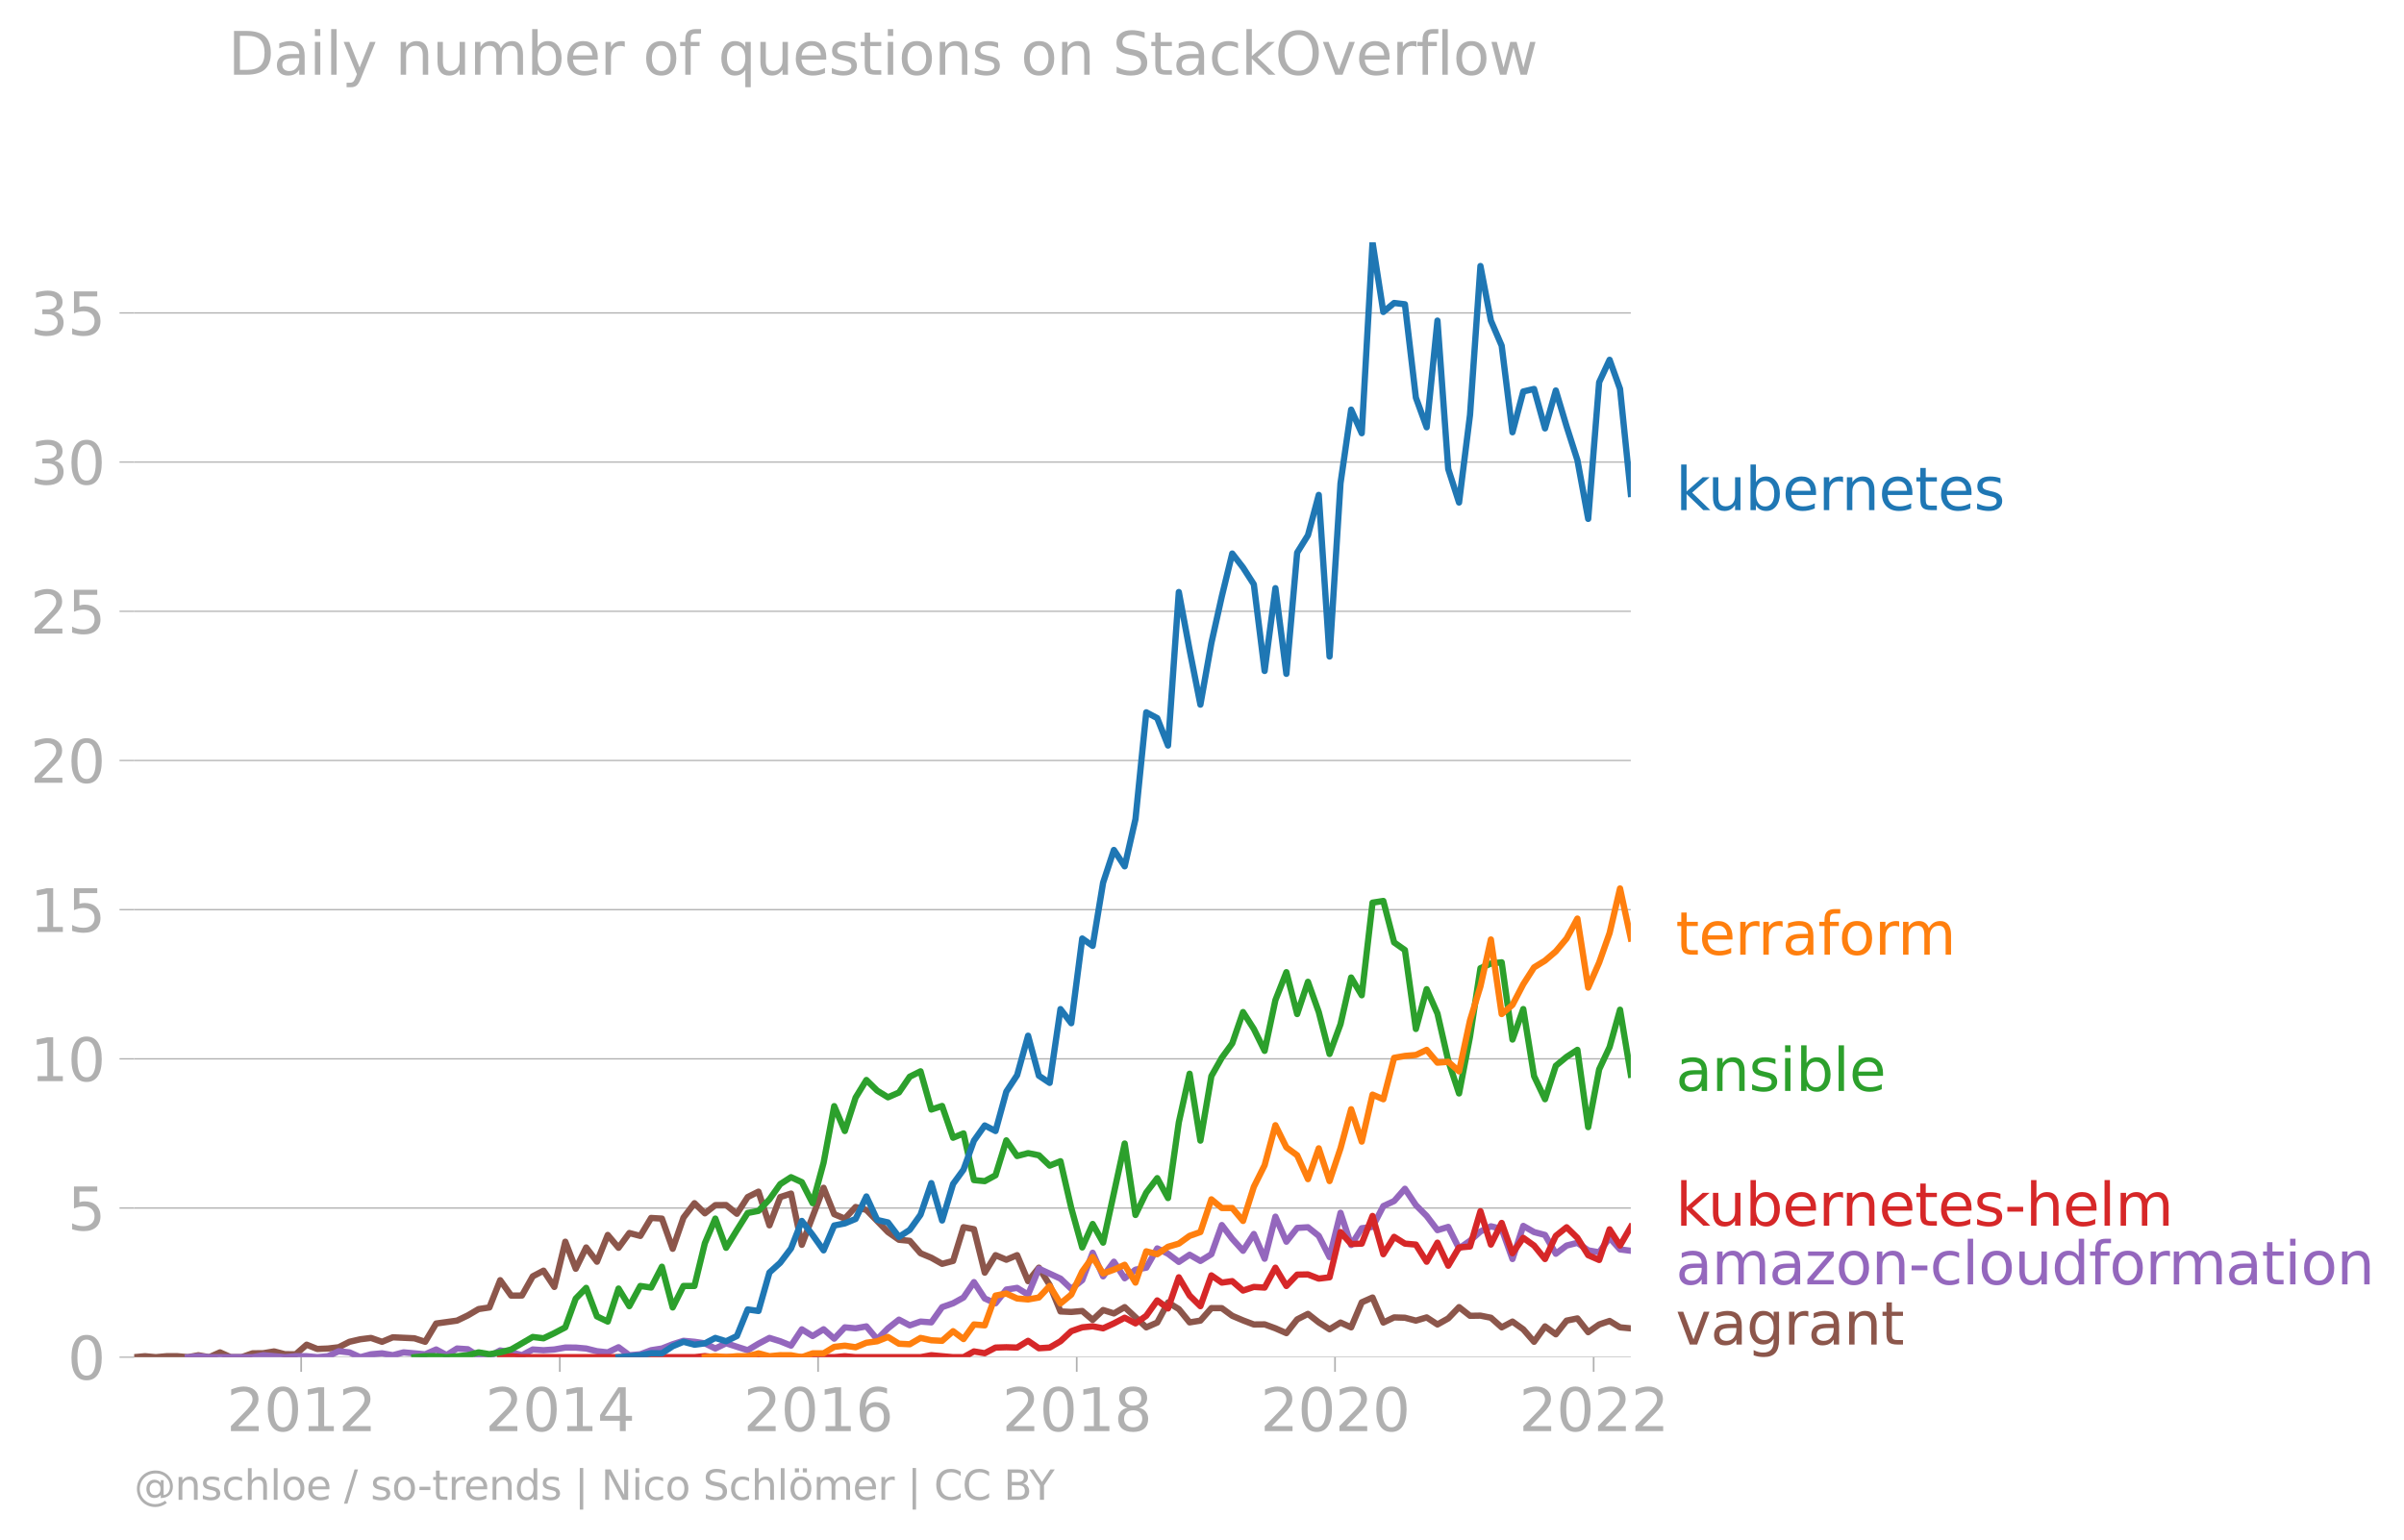 <svg xmlns:xlink="http://www.w3.org/1999/xlink" width="764.844" height="489.969" viewBox="0 0 573.633 367.477" xmlns="http://www.w3.org/2000/svg"><defs><style>*{stroke-linejoin:round;stroke-linecap:butt}</style></defs><g id="figure_1"><path d="M0 367.477h573.633V0H0v367.477z" style="fill:none" id="patch_1"/><g id="axes_1"><path d="M32.015 323.95h357.12V57.838H32.015V323.95z" style="fill:none" id="patch_2"/><g id="matplotlib.axis_1"><g id="xtick_1"><g id="line2d_1"><defs><path id="mcec9aa6200" d="M0 0v3.5" style="stroke:#b0b0b0;stroke-width:.4"/></defs><use xlink:href="#mcec9aa6200" x="71.864" y="323.95" style="fill:#b0b0b0;stroke:#b0b0b0;stroke-width:.4"/></g><g style="fill:#b0b0b0" transform="matrix(.14 0 0 -.14 54.049 341.588)" id="text_1"><defs><path id="DejaVuSans-32" d="M1228 531h2203V0H469v531q359 372 979 998 621 627 780 809 303 340 423 576 121 236 121 464 0 372-261 606-261 235-680 235-297 0-627-103-329-103-704-313v638q381 153 712 231 332 78 607 78 725 0 1156-363 431-362 431-968 0-288-108-546-107-257-392-607-78-91-497-524-418-433-1181-1211z" transform="scale(.016)"/><path id="DejaVuSans-30" d="M2034 4250q-487 0-733-480-245-479-245-1442 0-959 245-1439 246-480 733-480 491 0 736 480 246 480 246 1439 0 963-246 1442-245 480-736 480zm0 500q785 0 1199-621 414-620 414-1801 0-1178-414-1799Q2819-91 2034-91q-784 0-1198 620-414 621-414 1799 0 1181 414 1801 414 621 1198 621z" transform="scale(.016)"/><path id="DejaVuSans-31" d="M794 531h1031v3560L703 3866v575l1116 225h631V531h1031V0H794v531z" transform="scale(.016)"/></defs><use xlink:href="#DejaVuSans-32"/><use xlink:href="#DejaVuSans-30" x="63.623"/><use xlink:href="#DejaVuSans-31" x="127.246"/><use xlink:href="#DejaVuSans-32" x="190.869"/></g></g><g id="xtick_2"><use xlink:href="#mcec9aa6200" x="133.579" y="323.95" style="fill:#b0b0b0;stroke:#b0b0b0;stroke-width:.4" id="line2d_2"/><g style="fill:#b0b0b0" transform="matrix(.14 0 0 -.14 115.764 341.588)" id="text_2"><defs><path id="DejaVuSans-34" d="M2419 4116 825 1625h1594v2491zm-166 550h794V1625h666v-525h-666V0h-628v1100H313v609l1940 2957z" transform="scale(.016)"/></defs><use xlink:href="#DejaVuSans-32"/><use xlink:href="#DejaVuSans-30" x="63.623"/><use xlink:href="#DejaVuSans-31" x="127.246"/><use xlink:href="#DejaVuSans-34" x="190.869"/></g></g><g id="xtick_3"><use xlink:href="#mcec9aa6200" x="195.21" y="323.95" style="fill:#b0b0b0;stroke:#b0b0b0;stroke-width:.4" id="line2d_3"/><g style="fill:#b0b0b0" transform="matrix(.14 0 0 -.14 177.395 341.588)" id="text_3"><defs><path id="DejaVuSans-36" d="M2113 2584q-425 0-674-291-248-290-248-796 0-503 248-796 249-292 674-292t673 292q248 293 248 796 0 506-248 796-248 291-673 291zm1253 1979v-575q-238 112-480 171-242 60-480 60-625 0-955-422-329-422-376-1275 184 272 462 417 279 145 613 145 703 0 1111-427 408-426 408-1160 0-719-425-1154Q2819-91 2113-91q-810 0-1238 620-428 621-428 1799 0 1106 525 1764t1409 658q238 0 480-47t505-140z" transform="scale(.016)"/></defs><use xlink:href="#DejaVuSans-32"/><use xlink:href="#DejaVuSans-30" x="63.623"/><use xlink:href="#DejaVuSans-31" x="127.246"/><use xlink:href="#DejaVuSans-36" x="190.869"/></g></g><g id="xtick_4"><use xlink:href="#mcec9aa6200" x="256.925" y="323.95" style="fill:#b0b0b0;stroke:#b0b0b0;stroke-width:.4" id="line2d_4"/><g style="fill:#b0b0b0" transform="matrix(.14 0 0 -.14 239.11 341.588)" id="text_4"><defs><path id="DejaVuSans-38" d="M2034 2216q-450 0-708-241-257-241-257-662 0-422 257-663 258-241 708-241t709 242q260 243 260 662 0 421-258 662-257 241-711 241zm-631 268q-406 100-633 378-226 279-226 679 0 559 398 884 399 325 1092 325 697 0 1094-325t397-884q0-400-227-679-226-278-629-378 456-106 710-416 255-309 255-755 0-679-414-1042Q2806-91 2034-91q-771 0-1186 362-414 363-414 1042 0 446 256 755 257 310 713 416zm-231 997q0-362 226-565 227-203 636-203 407 0 636 203 230 203 230 565 0 363-230 566-229 203-636 203-409 0-636-203-226-203-226-566z" transform="scale(.016)"/></defs><use xlink:href="#DejaVuSans-32"/><use xlink:href="#DejaVuSans-30" x="63.623"/><use xlink:href="#DejaVuSans-31" x="127.246"/><use xlink:href="#DejaVuSans-38" x="190.869"/></g></g><g id="xtick_5"><use xlink:href="#mcec9aa6200" x="318.555" y="323.95" style="fill:#b0b0b0;stroke:#b0b0b0;stroke-width:.4" id="line2d_5"/><g style="fill:#b0b0b0" transform="matrix(.14 0 0 -.14 300.74 341.588)" id="text_5"><use xlink:href="#DejaVuSans-32"/><use xlink:href="#DejaVuSans-30" x="63.623"/><use xlink:href="#DejaVuSans-32" x="127.246"/><use xlink:href="#DejaVuSans-30" x="190.869"/></g></g><g id="xtick_6"><use xlink:href="#mcec9aa6200" x="380.27" y="323.95" style="fill:#b0b0b0;stroke:#b0b0b0;stroke-width:.4" id="line2d_6"/><g style="fill:#b0b0b0" transform="matrix(.14 0 0 -.14 362.455 341.588)" id="text_6"><use xlink:href="#DejaVuSans-32"/><use xlink:href="#DejaVuSans-30" x="63.623"/><use xlink:href="#DejaVuSans-32" x="127.246"/><use xlink:href="#DejaVuSans-32" x="190.869"/></g></g></g><g id="matplotlib.axis_2"><g id="ytick_1"><path d="M32.015 323.95h357.12" clip-path="url(#p47d77eea67)" style="fill:none;stroke:#b0b0b0;stroke-width:.3;stroke-linecap:square" id="line2d_7"/><g id="line2d_8"><defs><path id="me4ca2b47c8" d="M0 0h-3.5" style="stroke:#b0b0b0;stroke-width:.3"/></defs><use xlink:href="#me4ca2b47c8" x="32.015" y="323.95" style="fill:#b0b0b0;stroke:#b0b0b0;stroke-width:.3"/></g><use xlink:href="#DejaVuSans-30" style="fill:#b0b0b0" transform="matrix(.14 0 0 -.14 16.108 329.269)" id="text_7"/></g><g id="ytick_2"><path d="M32.015 288.342h357.12" clip-path="url(#p47d77eea67)" style="fill:none;stroke:#b0b0b0;stroke-width:.3;stroke-linecap:square" id="line2d_9"/><use xlink:href="#me4ca2b47c8" x="32.015" y="288.342" style="fill:#b0b0b0;stroke:#b0b0b0;stroke-width:.3" id="line2d_10"/><g style="fill:#b0b0b0" transform="matrix(.14 0 0 -.14 16.108 293.66)" id="text_8"><defs><path id="DejaVuSans-35" d="M691 4666h2478v-532H1269V2991q137 47 274 70 138 23 276 23 781 0 1237-428 457-428 457-1159 0-753-469-1171Q2575-91 1722-91q-294 0-599 50Q819 9 494 109v635q281-153 581-228t634-75q541 0 856 284 316 284 316 772 0 487-316 771-315 285-856 285-253 0-505-56-251-56-513-175v2344z" transform="scale(.016)"/></defs><use xlink:href="#DejaVuSans-35"/></g></g><g id="ytick_3"><path d="M32.015 252.733h357.12" clip-path="url(#p47d77eea67)" style="fill:none;stroke:#b0b0b0;stroke-width:.3;stroke-linecap:square" id="line2d_11"/><use xlink:href="#me4ca2b47c8" x="32.015" y="252.733" style="fill:#b0b0b0;stroke:#b0b0b0;stroke-width:.3" id="line2d_12"/><g style="fill:#b0b0b0" transform="matrix(.14 0 0 -.14 7.2 258.052)" id="text_9"><use xlink:href="#DejaVuSans-31"/><use xlink:href="#DejaVuSans-30" x="63.623"/></g></g><g id="ytick_4"><path d="M32.015 217.125h357.12" clip-path="url(#p47d77eea67)" style="fill:none;stroke:#b0b0b0;stroke-width:.3;stroke-linecap:square" id="line2d_13"/><use xlink:href="#me4ca2b47c8" x="32.015" y="217.125" style="fill:#b0b0b0;stroke:#b0b0b0;stroke-width:.3" id="line2d_14"/><g style="fill:#b0b0b0" transform="matrix(.14 0 0 -.14 7.2 222.444)" id="text_10"><use xlink:href="#DejaVuSans-31"/><use xlink:href="#DejaVuSans-35" x="63.623"/></g></g><g id="ytick_5"><path d="M32.015 181.517h357.12" clip-path="url(#p47d77eea67)" style="fill:none;stroke:#b0b0b0;stroke-width:.3;stroke-linecap:square" id="line2d_15"/><use xlink:href="#me4ca2b47c8" x="32.015" y="181.517" style="fill:#b0b0b0;stroke:#b0b0b0;stroke-width:.3" id="line2d_16"/><g style="fill:#b0b0b0" transform="matrix(.14 0 0 -.14 7.2 186.836)" id="text_11"><use xlink:href="#DejaVuSans-32"/><use xlink:href="#DejaVuSans-30" x="63.623"/></g></g><g id="ytick_6"><path d="M32.015 145.909h357.12" clip-path="url(#p47d77eea67)" style="fill:none;stroke:#b0b0b0;stroke-width:.3;stroke-linecap:square" id="line2d_17"/><use xlink:href="#me4ca2b47c8" x="32.015" y="145.909" style="fill:#b0b0b0;stroke:#b0b0b0;stroke-width:.3" id="line2d_18"/><g style="fill:#b0b0b0" transform="matrix(.14 0 0 -.14 7.2 151.228)" id="text_12"><use xlink:href="#DejaVuSans-32"/><use xlink:href="#DejaVuSans-35" x="63.623"/></g></g><g id="ytick_7"><path d="M32.015 110.3h357.12" clip-path="url(#p47d77eea67)" style="fill:none;stroke:#b0b0b0;stroke-width:.3;stroke-linecap:square" id="line2d_19"/><use xlink:href="#me4ca2b47c8" x="32.015" y="110.301" style="fill:#b0b0b0;stroke:#b0b0b0;stroke-width:.3" id="line2d_20"/><g style="fill:#b0b0b0" transform="matrix(.14 0 0 -.14 7.2 115.62)" id="text_13"><defs><path id="DejaVuSans-33" d="M2597 2516q453-97 707-404 255-306 255-756 0-690-475-1069Q2609-91 1734-91q-293 0-604 58T488 141v609q262-153 574-231 313-78 654-78 593 0 904 234t311 681q0 413-289 645-289 233-804 233h-544v519h569q465 0 712 186t247 536q0 359-255 551-254 193-729 193-260 0-557-57-297-56-653-174v562q360 100 674 150t592 50q719 0 1137-327 419-326 419-882 0-388-222-655t-631-370z" transform="scale(.016)"/></defs><use xlink:href="#DejaVuSans-33"/><use xlink:href="#DejaVuSans-30" x="63.623"/></g></g><g id="ytick_8"><path d="M32.015 74.692h357.12" clip-path="url(#p47d77eea67)" style="fill:none;stroke:#b0b0b0;stroke-width:.3;stroke-linecap:square" id="line2d_21"/><use xlink:href="#me4ca2b47c8" x="32.015" y="74.692" style="fill:#b0b0b0;stroke:#b0b0b0;stroke-width:.3" id="line2d_22"/><g style="fill:#b0b0b0" transform="matrix(.14 0 0 -.14 7.2 80.011)" id="text_14"><use xlink:href="#DejaVuSans-33"/><use xlink:href="#DejaVuSans-35" x="63.623"/></g></g></g><path d="m32.015 323.95 2.575-.23 2.575.23 2.575-.23h2.617l2.49.23 2.491-.46 2.575.46 2.575-1.149 2.575 1.149h2.575l2.617-.92 2.575-.03 2.575-.429 2.575.667 2.575.023 2.617-2.298 2.533 1.022 2.533-.103 2.575-.306 2.575-1.302 2.575-.597 2.575-.322 2.617.92 2.575-1.073 5.15.237 2.575.835 2.617-4.365 4.981-.689 2.575-1.24 2.575-1.517 2.575-.383 2.575-6.509 2.617 3.676 2.575-.015 2.575-4.58 2.575-1.355 2.575 3.882 2.618-10.797 2.49 6.457 2.49-5.078 2.576 3.4 2.575-6.387 2.575 3.063 2.575-3.522 2.617.689 2.575-4.289 2.575.154 2.575 7.206 2.575-7.436 2.617-3.446 2.49 2.42 2.49-1.96 2.576-.024 2.575 2.091 2.575-3.99 2.575-1.294 2.617 8.04 2.575-6.746 2.575-.834 2.575 12.229 5.192-13.608 2.533 6.298 2.533 1.054 2.575-2.765 2.575.697 5.15 5.284 2.617 1.838 2.575.252 2.575 2.964 2.575 1.072 2.575 1.455 2.617-.69 2.49-8.056 2.491.476 2.575 10.376 2.575-4.174 2.575 1.088 2.575-1.088 2.617 6.203 2.575-3.216 2.575 4.135 2.575 6.31 2.575.122 2.617-.23 2.49 2.126 2.491-2.355 2.575.812 2.575-1.501 5.15 4.824 2.617-1.148 2.575-4.787 2.575 1.57 2.575 3.178 2.575-.42 2.618-2.987 2.49.016 2.49 1.821 2.576 1.095 2.575.973 2.575-.023 2.575.942 2.617 1.149 2.575-3.278 2.575-1.317 2.575 2.03 2.575 1.646 2.617-1.608 2.533 1.148 2.532-5.973 2.575-1.148 2.575 5.973 2.575-1.226 2.575.077 2.617.69 2.575-.767 2.575 1.685 2.575-1.447 2.575-2.688 2.618 2.067 2.49-.04 2.49.5 2.576 2.297 2.575-1.378 2.575 1.853 2.575 2.971 2.617-3.676 2.575 1.892 2.575-3.27 2.575-.528 2.575 3.285 2.617-1.838 2.49-.837 2.491 1.526 2.575.238h0" clip-path="url(#p47d77eea67)" style="fill:none;stroke:#8c564b;stroke-width:1.5;stroke-linecap:square" id="line2d_23"/><path d="m44.848 323.95 2.49-.23 2.575.23h10.342l2.575-.475 5.15.475 2.575-.23h2.617l2.533.23 2.533-.23 2.575-1.195 2.575.276 2.575 1.149 2.575-.69 2.617-.23 2.575.445 2.575-.674 5.15.46 2.617-1.149 2.49 1.33 2.491-1.56 2.575.169 2.575 1.67 2.575-.009 2.575-1.37 2.617.46 2.575.673 2.575-1.363 2.575.176 2.575-.176 2.618-.46 2.49.009 2.49.221 2.576.643 2.575.276 2.575-1.225 2.575 1.914 2.617-.23 2.575-.972 2.575-.406 2.575-1.018 2.575-.82 2.617.23 2.49.37 2.49 1.238 2.576-1.256 5.15 1.662 2.575-1.554 2.617-1.379 2.575.797 2.575 1.041 2.575-3.89 2.575 1.593 2.617-1.608 2.533 2.241 2.533-2.7 2.575.237 2.575-.468 2.575 3.079 2.575-2.62 2.617-2.067 2.575 1.363 2.575-.903 2.575.191 2.575-3.637 2.617-.92 2.49-1.377 2.491-3.676 2.575 3.913 2.575 1.14 2.575-3.277 2.575-.398 2.617 1.608 2.575-6.195 5.15 2.374 2.575 2.443 2.617-2.068 2.49-6.547 2.491 5.628 2.575-3.491 2.575 3.95 2.575-2.051 2.575-.475 2.617-4.595 2.575 1.271 2.575 1.946 2.575-1.708 2.575 1.478 2.618-1.608 2.49-6.958 2.49 3.282 2.576 2.856 2.575-4.005 2.575 5.904 2.575-10.039 2.617 5.973 2.575-3.293 2.575-.153 2.575 2.052 2.575 5.07 2.617-10.568 2.533 7.692 2.532-4.016 2.575-.314 2.575-4.97 2.575-1.202 2.575-2.933 2.617 3.905 2.575 2.589 2.575 3.384 2.575-.773 2.575 5.138 2.618-1.838 2.49-2.215 2.49-1.23 2.576.62 2.575 7.19 2.575-7.902 2.575 1.47 2.617.69 2.575 4.486 2.575-1.96 2.575-.65 2.575 1.799 2.617.46 2.49-3.447 2.491 2.757 2.575.33h0" clip-path="url(#p47d77eea67)" style="fill:none;stroke:#9467bd;stroke-width:1.5;stroke-linecap:square" id="line2d_24"/><path d="m119.353 323.95 2.617-.23 2.575.23h41.158l2.49-.255 2.49.255h28.368l2.533-.23 2.575.23h15.492l2.575-.475 2.575.245 2.617.23h2.49l2.491-1.379 2.575.43 2.575-1.348 2.575-.077 2.575.077 2.617-1.609 2.575 1.77 2.575-.161 2.575-1.501 2.575-2.405 2.617-.919 2.49-.254 2.491.484 2.575-1.18 2.575-1.347 2.575 1.348 2.575-1.808 2.617-3.675 2.575 1.922 2.575-7.436 2.575 4.35 2.575 2.542 2.618-7.351 2.49 1.723 2.49-.345 2.576 2.244 2.575-.866 2.575.154 2.575-4.748 2.617 4.365 2.575-2.703 2.575-.054 2.575 1.003 2.575-.314 2.617-10.797 2.533 2.852 2.532-.095 2.575-6.601 2.575 9.128 2.575-4.143 2.575 1.616 2.617.23 2.575 4.089 2.575-4.55 2.575 5.5 2.575-4.35 2.618-.23 2.49-8.426 2.49 7.966 2.576-5.169 2.575 7.237 2.575-3.676 2.575 1.838 2.617 3.216 2.575-5.529 2.575-2.052 2.575 2.527 2.575 4.135 2.617 1.149 2.49-7.319 2.491 3.873 2.575-4.449" clip-path="url(#p47d77eea67)" style="fill:none;stroke:#d62728;stroke-width:1.5;stroke-linecap:square" id="line2d_25"/><g style="fill:#1f77b4" transform="matrix(.14 0 0 -.14 399.849 121.76)" id="text_15"><defs><path id="DejaVuSans-6b" d="M581 4863h578V1991l1716 1509h734L1753 1863 3688 0h-750L1159 1709V0H581v4863z" transform="scale(.016)"/><path id="DejaVuSans-75" d="M544 1381v2119h575V1403q0-497 193-746 194-248 582-248 465 0 735 297 271 297 271 810v1984h575V0h-575v538q-209-319-486-474-276-155-642-155-603 0-916 375-312 375-312 1097zm1447 2203z" transform="scale(.016)"/><path id="DejaVuSans-62" d="M3116 1747q0 634-261 995t-717 361q-457 0-718-361t-261-995q0-634 261-995t718-361q456 0 717 361t261 995zM1159 2969q182 312 458 463 277 152 661 152 638 0 1036-506 399-506 399-1331T3314 415Q2916-91 2278-91q-384 0-661 152-276 152-458 464V0H581v4863h578V2969z" transform="scale(.016)"/><path id="DejaVuSans-65" d="M3597 1894v-281H953q38-594 358-905t892-311q331 0 642 81t618 244V178Q3153 47 2828-22t-659-69q-838 0-1327 487-489 488-489 1320 0 859 464 1363 464 505 1252 505 706 0 1117-455 411-454 411-1235zm-575 169q-6 471-264 752-258 282-683 282-481 0-770-272t-333-766l2050 4z" transform="scale(.016)"/><path id="DejaVuSans-72" d="M2631 2963q-97 56-211 82-114 27-251 27-488 0-749-317t-261-911V0H581v3500h578v-544q182 319 472 473 291 155 707 155 59 0 131-8 72-7 159-23l3-590z" transform="scale(.016)"/><path id="DejaVuSans-6e" d="M3513 2113V0h-575v2094q0 497-194 743-194 247-581 247-466 0-735-297-269-296-269-809V0H581v3500h578v-544q207 316 486 472 280 156 646 156 603 0 912-373 310-373 310-1098z" transform="scale(.016)"/><path id="DejaVuSans-74" d="M1172 4494v-994h1184v-447H1172V1153q0-428 117-550t477-122h590V0h-590q-666 0-919 248-253 249-253 905v1900H172v447h422v994h578z" transform="scale(.016)"/><path id="DejaVuSans-73" d="M2834 3397v-544q-243 125-506 187-262 63-544 63-428 0-642-131t-214-394q0-200 153-314t616-217l197-44q612-131 870-370t258-667q0-488-386-773Q2250-91 1575-91q-281 0-586 55T347 128v594q319-166 628-249 309-82 613-82 406 0 624 139 219 139 219 392 0 234-158 359-157 125-692 241l-200 47q-534 112-772 345-237 233-237 639 0 494 350 762 350 269 994 269 318 0 599-47 282-46 519-140z" transform="scale(.016)"/></defs><use xlink:href="#DejaVuSans-6b"/><use xlink:href="#DejaVuSans-75" x="54.785"/><use xlink:href="#DejaVuSans-62" x="118.164"/><use xlink:href="#DejaVuSans-65" x="181.641"/><use xlink:href="#DejaVuSans-72" x="243.164"/><use xlink:href="#DejaVuSans-6e" x="282.527"/><use xlink:href="#DejaVuSans-65" x="345.906"/><use xlink:href="#DejaVuSans-74" x="407.43"/><use xlink:href="#DejaVuSans-65" x="446.639"/><use xlink:href="#DejaVuSans-73" x="508.162"/></g><g style="fill:#ff7f0e" transform="matrix(.14 0 0 -.14 399.849 227.873)" id="text_16"><defs><path id="DejaVuSans-61" d="M2194 1759q-697 0-966-159t-269-544q0-306 202-486 202-179 548-179 479 0 768 339t289 901v128h-572zm1147 238V0h-575v531q-197-318-491-470T1556-91q-537 0-855 302-317 302-317 808 0 590 395 890 396 300 1180 300h807v57q0 397-261 614t-733 217q-300 0-585-72-284-72-546-216v532q315 122 612 182 297 61 578 61 760 0 1135-394 375-393 375-1193z" transform="scale(.016)"/><path id="DejaVuSans-66" d="M2375 4863v-479h-550q-309 0-430-125-120-125-120-450v-309h947v-447h-947V0H697v3053H147v447h550v244q0 584 272 851 272 268 862 268h544z" transform="scale(.016)"/><path id="DejaVuSans-6f" d="M1959 3097q-462 0-731-361t-269-989q0-628 267-989 268-361 733-361 460 0 728 362 269 363 269 988 0 622-269 986-268 364-728 364zm0 487q750 0 1178-488 429-487 429-1349 0-859-429-1349Q2709-91 1959-91q-753 0-1180 489-426 490-426 1349 0 862 426 1349 427 488 1180 488z" transform="scale(.016)"/><path id="DejaVuSans-6d" d="M3328 2828q216 388 516 572t706 184q547 0 844-383 297-382 297-1088V0h-578v2094q0 503-179 746-178 244-543 244-447 0-707-297-259-296-259-809V0h-578v2094q0 506-178 748t-550 242q-441 0-701-298-259-298-259-808V0H581v3500h578v-544q197 322 472 475t653 153q382 0 649-194 267-193 395-562z" transform="scale(.016)"/></defs><use xlink:href="#DejaVuSans-74"/><use xlink:href="#DejaVuSans-65" x="39.209"/><use xlink:href="#DejaVuSans-72" x="100.732"/><use xlink:href="#DejaVuSans-72" x="140.096"/><use xlink:href="#DejaVuSans-61" x="181.209"/><use xlink:href="#DejaVuSans-66" x="242.488"/><use xlink:href="#DejaVuSans-6f" x="277.693"/><use xlink:href="#DejaVuSans-72" x="338.875"/><use xlink:href="#DejaVuSans-6d" x="378.238"/></g><g style="fill:#2ca02c" transform="matrix(.14 0 0 -.14 399.849 260.395)" id="text_17"><defs><path id="DejaVuSans-69" d="M603 3500h575V0H603v3500zm0 1363h575v-729H603v729z" transform="scale(.016)"/><path id="DejaVuSans-6c" d="M603 4863h575V0H603v4863z" transform="scale(.016)"/></defs><use xlink:href="#DejaVuSans-61"/><use xlink:href="#DejaVuSans-6e" x="61.279"/><use xlink:href="#DejaVuSans-73" x="124.658"/><use xlink:href="#DejaVuSans-69" x="176.758"/><use xlink:href="#DejaVuSans-62" x="204.541"/><use xlink:href="#DejaVuSans-6c" x="268.018"/><use xlink:href="#DejaVuSans-65" x="295.801"/></g><g style="fill:#d62728" transform="matrix(.14 0 0 -.14 399.849 292.564)" id="text_18"><defs><path id="DejaVuSans-2d" d="M313 2009h1684v-512H313v512z" transform="scale(.016)"/><path id="DejaVuSans-68" d="M3513 2113V0h-575v2094q0 497-194 743-194 247-581 247-466 0-735-297-269-296-269-809V0H581v4863h578V2956q207 316 486 472 280 156 646 156 603 0 912-373 310-373 310-1098z" transform="scale(.016)"/></defs><use xlink:href="#DejaVuSans-6b"/><use xlink:href="#DejaVuSans-75" x="54.785"/><use xlink:href="#DejaVuSans-62" x="118.164"/><use xlink:href="#DejaVuSans-65" x="181.641"/><use xlink:href="#DejaVuSans-72" x="243.164"/><use xlink:href="#DejaVuSans-6e" x="282.527"/><use xlink:href="#DejaVuSans-65" x="345.906"/><use xlink:href="#DejaVuSans-74" x="407.43"/><use xlink:href="#DejaVuSans-65" x="446.639"/><use xlink:href="#DejaVuSans-73" x="508.162"/><use xlink:href="#DejaVuSans-2d" x="560.262"/><use xlink:href="#DejaVuSans-68" x="596.346"/><use xlink:href="#DejaVuSans-65" x="659.725"/><use xlink:href="#DejaVuSans-6c" x="721.248"/><use xlink:href="#DejaVuSans-6d" x="749.031"/></g><g style="fill:#9467bd" transform="matrix(.14 0 0 -.14 399.849 306.564)" id="text_19"><defs><path id="DejaVuSans-7a" d="M353 3500h2731v-525L922 459h2162V0H275v525l2163 2516H353v459z" transform="scale(.016)"/><path id="DejaVuSans-63" d="M3122 3366v-538q-244 135-489 202t-495 67q-560 0-870-355-309-354-309-995t309-996q310-354 870-354 250 0 495 67t489 202V134Q2881 22 2623-34q-257-57-548-57-791 0-1257 497-465 497-465 1341 0 856 470 1346 471 491 1290 491 265 0 518-55 253-54 491-163z" transform="scale(.016)"/><path id="DejaVuSans-64" d="M2906 2969v1894h575V0h-575v525q-181-312-458-464-276-152-664-152-634 0-1033 506-398 507-398 1332t398 1331q399 506 1033 506 388 0 664-152 277-151 458-463zM947 1747q0-634 261-995t717-361q456 0 718 361 263 361 263 995t-263 995q-262 361-718 361t-717-361q-261-361-261-995z" transform="scale(.016)"/></defs><use xlink:href="#DejaVuSans-61"/><use xlink:href="#DejaVuSans-6d" x="61.279"/><use xlink:href="#DejaVuSans-61" x="158.691"/><use xlink:href="#DejaVuSans-7a" x="219.971"/><use xlink:href="#DejaVuSans-6f" x="272.461"/><use xlink:href="#DejaVuSans-6e" x="333.643"/><use xlink:href="#DejaVuSans-2d" x="397.021"/><use xlink:href="#DejaVuSans-63" x="433.105"/><use xlink:href="#DejaVuSans-6c" x="488.086"/><use xlink:href="#DejaVuSans-6f" x="515.869"/><use xlink:href="#DejaVuSans-75" x="577.051"/><use xlink:href="#DejaVuSans-64" x="640.43"/><use xlink:href="#DejaVuSans-66" x="703.906"/><use xlink:href="#DejaVuSans-6f" x="739.111"/><use xlink:href="#DejaVuSans-72" x="800.293"/><use xlink:href="#DejaVuSans-6d" x="839.656"/><use xlink:href="#DejaVuSans-61" x="937.068"/><use xlink:href="#DejaVuSans-74" x="998.348"/><use xlink:href="#DejaVuSans-69" x="1037.557"/><use xlink:href="#DejaVuSans-6f" x="1065.34"/><use xlink:href="#DejaVuSans-6e" x="1126.521"/></g><g style="fill:#8c564b" transform="matrix(.14 0 0 -.14 399.849 320.929)" id="text_20"><defs><path id="DejaVuSans-76" d="M191 3500h609L1894 563l1094 2937h609L2284 0h-781L191 3500z" transform="scale(.016)"/><path id="DejaVuSans-67" d="M2906 1791q0 625-258 968-257 344-723 344-462 0-720-344-258-343-258-968 0-622 258-966t720-344q466 0 723 344 258 344 258 966zm575-1357q0-893-397-1329-396-436-1215-436-303 0-572 45t-522 139v559q253-137 500-202 247-66 503-66 566 0 847 295t281 892v285q-178-310-456-463T1784 0Q1141 0 747 490 353 981 353 1791q0 812 394 1302 394 491 1037 491 388 0 666-153t456-462v531h575V434z" transform="scale(.016)"/></defs><use xlink:href="#DejaVuSans-76"/><use xlink:href="#DejaVuSans-61" x="59.18"/><use xlink:href="#DejaVuSans-67" x="120.459"/><use xlink:href="#DejaVuSans-72" x="183.936"/><use xlink:href="#DejaVuSans-61" x="225.049"/><use xlink:href="#DejaVuSans-6e" x="286.328"/><use xlink:href="#DejaVuSans-74" x="349.707"/></g><g style="fill:#b0b0b0" transform="matrix(.097 0 0 -.097 32.015 357.986)" id="text_21"><defs><path id="DejaVuSans-40" d="M2381 1678q0-447 222-702 222-254 610-254 384 0 604 256 221 256 221 700 0 438-225 695-225 258-607 258-378 0-602-256-223-256-223-697zm1703-934q-187-241-429-355t-564-114q-538 0-874 389t-336 1014q0 625 337 1015 338 391 873 391 322 0 565-117 244-117 428-354v409h447V722q457 69 714 417 258 349 258 902 0 334-99 628-98 294-298 544-325 409-792 626t-1017 217q-384 0-738-102-353-101-653-301-490-319-767-836-276-517-276-1120 0-497 179-932 180-434 521-765 328-325 759-495 431-171 922-171 403 0 792 136t714 389l281-347q-390-303-851-464t-936-161q-578 0-1091 205-512 205-912 595Q841 78 631 592q-209 514-209 1105 0 569 212 1084 213 516 607 907 403 396 931 607t1119 211q662 0 1229-272 568-271 952-771 234-307 357-666 124-359 124-744 0-822-497-1297T4084 263v481z" transform="scale(.016)"/><path id="DejaVuSans-2f" d="M1625 4666h531L531-594H0l1625 5260z" transform="scale(.016)"/><path id="DejaVuSans-7c" d="M1344 4891v-6400H813v6400h531z" transform="scale(.016)"/><path id="DejaVuSans-4e" d="M628 4666h850L3547 763v3903h612V0h-850L1241 3903V0H628v4666z" transform="scale(.016)"/><path id="DejaVuSans-53" d="M3425 4513v-616q-359 172-678 256-319 85-616 85-515 0-795-200t-280-569q0-310 186-468 186-157 705-254l381-78q706-135 1042-474t336-907q0-679-455-1029Q2797-91 1919-91q-331 0-705 75-373 75-773 222v650q384-215 753-325 369-109 725-109 540 0 834 212 294 213 294 607 0 343-211 537t-692 291l-385 75q-706 140-1022 440-315 300-315 835 0 619 436 975t1201 356q329 0 669-60 341-59 697-177z" transform="scale(.016)"/><path id="DejaVuSans-f6" d="M1959 3097q-462 0-731-361t-269-989q0-628 267-989 268-361 733-361 460 0 728 362 269 363 269 988 0 622-269 986-268 364-728 364zm0 487q750 0 1178-488 429-487 429-1349 0-859-429-1349Q2709-91 1959-91q-753 0-1180 489-426 490-426 1349 0 862 426 1349 427 488 1180 488zm295 1266h634v-631h-634v631zm-1222 0h634v-631h-634v631z" transform="scale(.016)"/><path id="DejaVuSans-43" d="M4122 4306v-665q-319 297-680 443-361 147-767 147-800 0-1225-489t-425-1414q0-922 425-1411t1225-489q406 0 767 147t680 444V359q-331-225-702-338-370-112-782-112-1060 0-1670 648-609 649-609 1771 0 1125 609 1773 610 649 1670 649 418 0 788-111 371-111 696-333z" transform="scale(.016)"/><path id="DejaVuSans-42" d="M1259 2228V519h1013q509 0 754 211 246 211 246 645 0 438-246 645-245 208-754 208H1259zm0 1919V2741h935q462 0 688 173 227 174 227 530 0 353-227 528-226 175-688 175h-935zm-631 519h1613q722 0 1112-300 391-300 391-853 0-429-200-682t-588-315q466-100 724-418 258-317 258-792 0-625-425-966Q3088 0 2303 0H628v4666z" transform="scale(.016)"/><path id="DejaVuSans-59" d="M-13 4666h679l1293-1919 1285 1919h678L2272 2222V0h-634v2222L-13 4666z" transform="scale(.016)"/></defs><use xlink:href="#DejaVuSans-40"/><use xlink:href="#DejaVuSans-6e" x="100"/><use xlink:href="#DejaVuSans-73" x="163.379"/><use xlink:href="#DejaVuSans-63" x="215.479"/><use xlink:href="#DejaVuSans-68" x="270.459"/><use xlink:href="#DejaVuSans-6c" x="333.838"/><use xlink:href="#DejaVuSans-6f" x="361.621"/><use xlink:href="#DejaVuSans-65" x="422.803"/><use xlink:href="#DejaVuSans-20" x="484.326"/><use xlink:href="#DejaVuSans-2f" x="516.113"/><use xlink:href="#DejaVuSans-20" x="549.805"/><use xlink:href="#DejaVuSans-73" x="581.592"/><use xlink:href="#DejaVuSans-6f" x="633.691"/><use xlink:href="#DejaVuSans-2d" x="696.748"/><use xlink:href="#DejaVuSans-74" x="732.832"/><use xlink:href="#DejaVuSans-72" x="772.041"/><use xlink:href="#DejaVuSans-65" x="810.904"/><use xlink:href="#DejaVuSans-6e" x="872.428"/><use xlink:href="#DejaVuSans-64" x="935.807"/><use xlink:href="#DejaVuSans-73" x="999.283"/><use xlink:href="#DejaVuSans-20" x="1051.383"/><use xlink:href="#DejaVuSans-7c" x="1083.17"/><use xlink:href="#DejaVuSans-20" x="1116.861"/><use xlink:href="#DejaVuSans-4e" x="1148.648"/><use xlink:href="#DejaVuSans-69" x="1223.453"/><use xlink:href="#DejaVuSans-63" x="1251.236"/><use xlink:href="#DejaVuSans-6f" x="1306.217"/><use xlink:href="#DejaVuSans-20" x="1367.398"/><use xlink:href="#DejaVuSans-53" x="1399.186"/><use xlink:href="#DejaVuSans-63" x="1462.662"/><use xlink:href="#DejaVuSans-68" x="1517.643"/><use xlink:href="#DejaVuSans-6c" x="1581.021"/><use xlink:href="#DejaVuSans-f6" x="1608.805"/><use xlink:href="#DejaVuSans-6d" x="1669.986"/><use xlink:href="#DejaVuSans-65" x="1767.398"/><use xlink:href="#DejaVuSans-72" x="1828.922"/><use xlink:href="#DejaVuSans-20" x="1870.035"/><use xlink:href="#DejaVuSans-7c" x="1901.822"/><use xlink:href="#DejaVuSans-20" x="1935.514"/><use xlink:href="#DejaVuSans-43" x="1967.301"/><use xlink:href="#DejaVuSans-43" x="2037.125"/><use xlink:href="#DejaVuSans-20" x="2106.949"/><use xlink:href="#DejaVuSans-42" x="2138.736"/><use xlink:href="#DejaVuSans-59" x="2201.84"/></g><g style="fill:#b0b0b0" transform="matrix(.14 0 0 -.14 54.43 17.838)" id="text_22"><defs><path id="DejaVuSans-44" d="M1259 4147V519h763q966 0 1414 437 448 438 448 1382 0 937-448 1373t-1414 436h-763zm-631 519h1297q1356 0 1990-564 635-564 635-1764 0-1207-638-1773Q3275 0 1925 0H628v4666z" transform="scale(.016)"/><path id="DejaVuSans-79" d="M2059-325q-243-625-475-815-231-191-618-191H506v481h338q237 0 368 113 132 112 291 531l103 262L191 3500h609L1894 763l1094 2737h609L2059-325z" transform="scale(.016)"/><path id="DejaVuSans-71" d="M947 1747q0-634 261-995t717-361q456 0 718 361 263 361 263 995t-263 995q-262 361-718 361t-717-361q-261-361-261-995zM2906 525q-181-312-458-464-276-152-664-152-634 0-1033 506-398 507-398 1332t398 1331q399 506 1033 506 388 0 664-152 277-151 458-463v531h575v-4831h-575V525z" transform="scale(.016)"/><path id="DejaVuSans-4f" d="M2522 4238q-688 0-1093-513-404-512-404-1397 0-881 404-1394 405-512 1093-512 687 0 1089 512 402 513 402 1394 0 885-402 1397-402 513-1089 513zm0 512q981 0 1568-658 588-658 588-1764 0-1103-588-1761Q3503-91 2522-91q-984 0-1574 656-589 657-589 1763t589 1764q590 658 1574 658z" transform="scale(.016)"/><path id="DejaVuSans-77" d="M269 3500h575l719-2731 715 2731h678l719-2731 716 2731h575L4050 0h-678l-753 2869L1863 0h-679L269 3500z" transform="scale(.016)"/></defs><use xlink:href="#DejaVuSans-44"/><use xlink:href="#DejaVuSans-61" x="77.002"/><use xlink:href="#DejaVuSans-69" x="138.281"/><use xlink:href="#DejaVuSans-6c" x="166.064"/><use xlink:href="#DejaVuSans-79" x="193.848"/><use xlink:href="#DejaVuSans-20" x="253.027"/><use xlink:href="#DejaVuSans-6e" x="284.814"/><use xlink:href="#DejaVuSans-75" x="348.193"/><use xlink:href="#DejaVuSans-6d" x="411.572"/><use xlink:href="#DejaVuSans-62" x="508.984"/><use xlink:href="#DejaVuSans-65" x="572.461"/><use xlink:href="#DejaVuSans-72" x="633.984"/><use xlink:href="#DejaVuSans-20" x="675.098"/><use xlink:href="#DejaVuSans-6f" x="706.885"/><use xlink:href="#DejaVuSans-66" x="768.066"/><use xlink:href="#DejaVuSans-20" x="803.271"/><use xlink:href="#DejaVuSans-71" x="835.059"/><use xlink:href="#DejaVuSans-75" x="898.535"/><use xlink:href="#DejaVuSans-65" x="961.914"/><use xlink:href="#DejaVuSans-73" x="1023.438"/><use xlink:href="#DejaVuSans-74" x="1075.537"/><use xlink:href="#DejaVuSans-69" x="1114.746"/><use xlink:href="#DejaVuSans-6f" x="1142.529"/><use xlink:href="#DejaVuSans-6e" x="1203.711"/><use xlink:href="#DejaVuSans-73" x="1267.09"/><use xlink:href="#DejaVuSans-20" x="1319.189"/><use xlink:href="#DejaVuSans-6f" x="1350.977"/><use xlink:href="#DejaVuSans-6e" x="1412.158"/><use xlink:href="#DejaVuSans-20" x="1475.537"/><use xlink:href="#DejaVuSans-53" x="1507.324"/><use xlink:href="#DejaVuSans-74" x="1570.801"/><use xlink:href="#DejaVuSans-61" x="1610.01"/><use xlink:href="#DejaVuSans-63" x="1671.289"/><use xlink:href="#DejaVuSans-6b" x="1726.27"/><use xlink:href="#DejaVuSans-4f" x="1784.18"/><use xlink:href="#DejaVuSans-76" x="1862.891"/><use xlink:href="#DejaVuSans-65" x="1922.07"/><use xlink:href="#DejaVuSans-72" x="1983.594"/><use xlink:href="#DejaVuSans-66" x="2024.707"/><use xlink:href="#DejaVuSans-6c" x="2059.912"/><use xlink:href="#DejaVuSans-6f" x="2087.695"/><use xlink:href="#DejaVuSans-77" x="2148.877"/></g><path d="m98.88 323.95 2.575-.23h2.617l2.49.23 2.491-.23 2.575-.245 2.575-.674 2.575.437 2.575-.437 2.617-.689 2.575-1.486 2.575-1.5 2.575.313 2.575-1.232 2.618-1.379 2.49-6.867 2.49-2.552 2.576 6.808 2.575 1.233 2.575-7.88 2.575 4.204 2.617-4.824 2.575.383 2.575-4.978 2.575 9.725 2.575-5.13h2.617l2.49-10.215 2.49-5.866 2.576 6.968 2.575-4.212 2.575-4.096 2.575-.498 2.617-2.757 2.575-3.63 2.575-1.654 2.575 1.18 2.575 5.023 2.617-9.649 2.533-13.514 2.533 5.933 2.575-7.971 2.575-4.205 2.575 2.543 2.575 1.593 2.617-1.149 2.575-3.768 2.575-1.286 2.575 9.12 2.575-.85 2.617 7.581 2.49-1.033 2.491 11.141 2.575.253 2.575-1.401 2.575-8.332 2.575 3.737 2.617-.689 2.575.513 2.575 2.473 2.575-1.049 2.575 11.158 2.617 9.419 2.49-5.604 2.491 4.455 2.575-11.831 2.575-11.831 2.575 17.053 2.575-5.337 2.617-3.446 2.575 4.748 2.575-18.072 2.575-11.602 2.575 15.966 2.618-15.391 2.49-4.39 2.49-3.421 2.576-7.482 2.575 4.036 2.575 5.222 2.575-12.114 2.617-6.662 2.575 9.993 2.575-7.696 2.575 7.221 2.575 10.009 2.617-7.122 2.533-11.13 2.532 4.238 2.575-22.108 2.575-.405 2.575 9.901 2.575 1.815 2.617 18.838 2.575-9.496 2.575 5.82 2.575 11.272 2.575 7.796 2.618-13.554 2.49-16.336 2.49-1.124 2.576-.283 2.575 18.432 2.575-7.275 2.575 16.005 2.617 5.513 2.575-7.987 2.575-2.121 2.575-1.677 2.575 18.447 2.617-13.784 2.49-5.324 2.491-8.919 2.575 15.515" clip-path="url(#p47d77eea67)" style="fill:none;stroke:#2ca02c;stroke-width:1.5;stroke-linecap:square" id="line2d_26"/><path d="m168.193 323.95 2.49-.23 2.576.23 2.575-.23 2.575-.008 2.575-.681 2.617.69 2.575-.246 2.575.015 2.575.46 2.575-.92h2.617l2.533-1.536 2.533-.301 2.575.383 2.575-1.072 2.575-.352 2.575-1.027 2.617 1.609 2.575.13 2.575-1.509 2.575.56 2.575.13 2.617-2.298 2.49 1.879 2.491-3.487 2.575.214 2.575-7.106 2.575-.49 2.575 1.18 2.617.229 2.575-.46 2.575-2.756 2.575 4.18 2.575-2.113 2.617-5.513 2.49-3.463 2.491 3.922 2.575-.903 2.575-1.164 2.575 4.25 2.575-7.467 2.617.69 2.575-1.77 2.575-.757 2.575-1.854 2.575-.903 2.618-7.811 2.49 2.068h2.49l2.576 3.086 2.575-8.14 2.575-5.154 2.575-9.55 2.617 5.285 2.575 1.891 2.575 5.69 2.575-7.352 2.575 7.811 2.617-7.81 2.533-9.332 2.532 7.723 2.575-11.21 2.575 1.102 2.575-9.886 2.575-.452 2.617-.23 2.575-1.217 2.575 3.055 2.575-.206 2.575 2.274 2.618-12.176 2.49-8.106 2.49-11.191 2.576 17.804 2.575-2.183 2.575-4.939 2.575-4.02 2.617-1.608 2.575-2.206 2.575-3.078 2.575-4.755 2.575 16.471 2.617-5.973 2.49-7.04 2.491-10.649 2.575 11.938" clip-path="url(#p47d77eea67)" style="fill:none;stroke:#ff7f0e;stroke-width:1.5;stroke-linecap:square" id="line2d_27"/><path d="m147.594 323.95 2.575-.23 2.617-.23 2.575-.49 2.575.03 2.575-1.691 2.575-1.065 2.617.69 2.49-.32 2.49-1.289 2.576.797 2.575-1.256 2.575-6.34 2.575.367 2.617-9.19 2.575-2.335 2.575-3.408 2.575-6.562 2.575 3.346 2.617 3.676 2.533-5.934 2.533-.499 2.575-1.064 2.575-5.368 2.575 5.605 2.575.598 2.617 3.446 2.575-1.67 2.575-3.614 2.575-7.543 2.575 8.921 2.617-8.73 2.49-3.413 2.491-6.925 2.575-3.622 2.575 1.325 2.575-9.396 2.575-3.928 2.617-9.42 2.575 9.55 2.575 1.708 2.575-17.613 2.575 3.37 2.617-20.217 2.49 1.756 2.491-15.08 2.575-7.811 2.575 3.905 2.575-11.264 2.575-25.493 2.617 1.379 2.575 6.547 2.575-36.642 2.575 13.853 2.575 13.026 2.618-14.703 2.49-11.142 2.49-10.223 2.576 3.339 2.575 4.012 2.575 20.676 2.575-19.757 2.617 20.446 2.575-28.938 2.575-4.143 2.575-9.626 2.575 38.572 2.617-41.351 2.533-17.579 2.532 5.633 2.575-45.571 2.575 16.625 2.575-2.145 2.575.307 2.617 22.284 2.575 7.083 2.575-25.462 2.575 35.432 2.575 7.987 2.618-20.905 2.49-35.543 2.49 13.03 2.576 5.995 2.575 20.653 2.575-9.733 2.575-.605 2.617 9.419 2.575-9.051 2.575 8.592 2.575 8.025 2.575 14.029 2.617-32.622 2.49-5.35 2.491 6.958 2.575 25.056" clip-path="url(#p47d77eea67)" style="fill:none;stroke:#1f77b4;stroke-width:1.5;stroke-linecap:square" id="line2d_28"/></g></g><defs><clipPath id="p47d77eea67"><path d="M32.015 57.838h357.12V323.95H32.015z"/></clipPath></defs></svg>